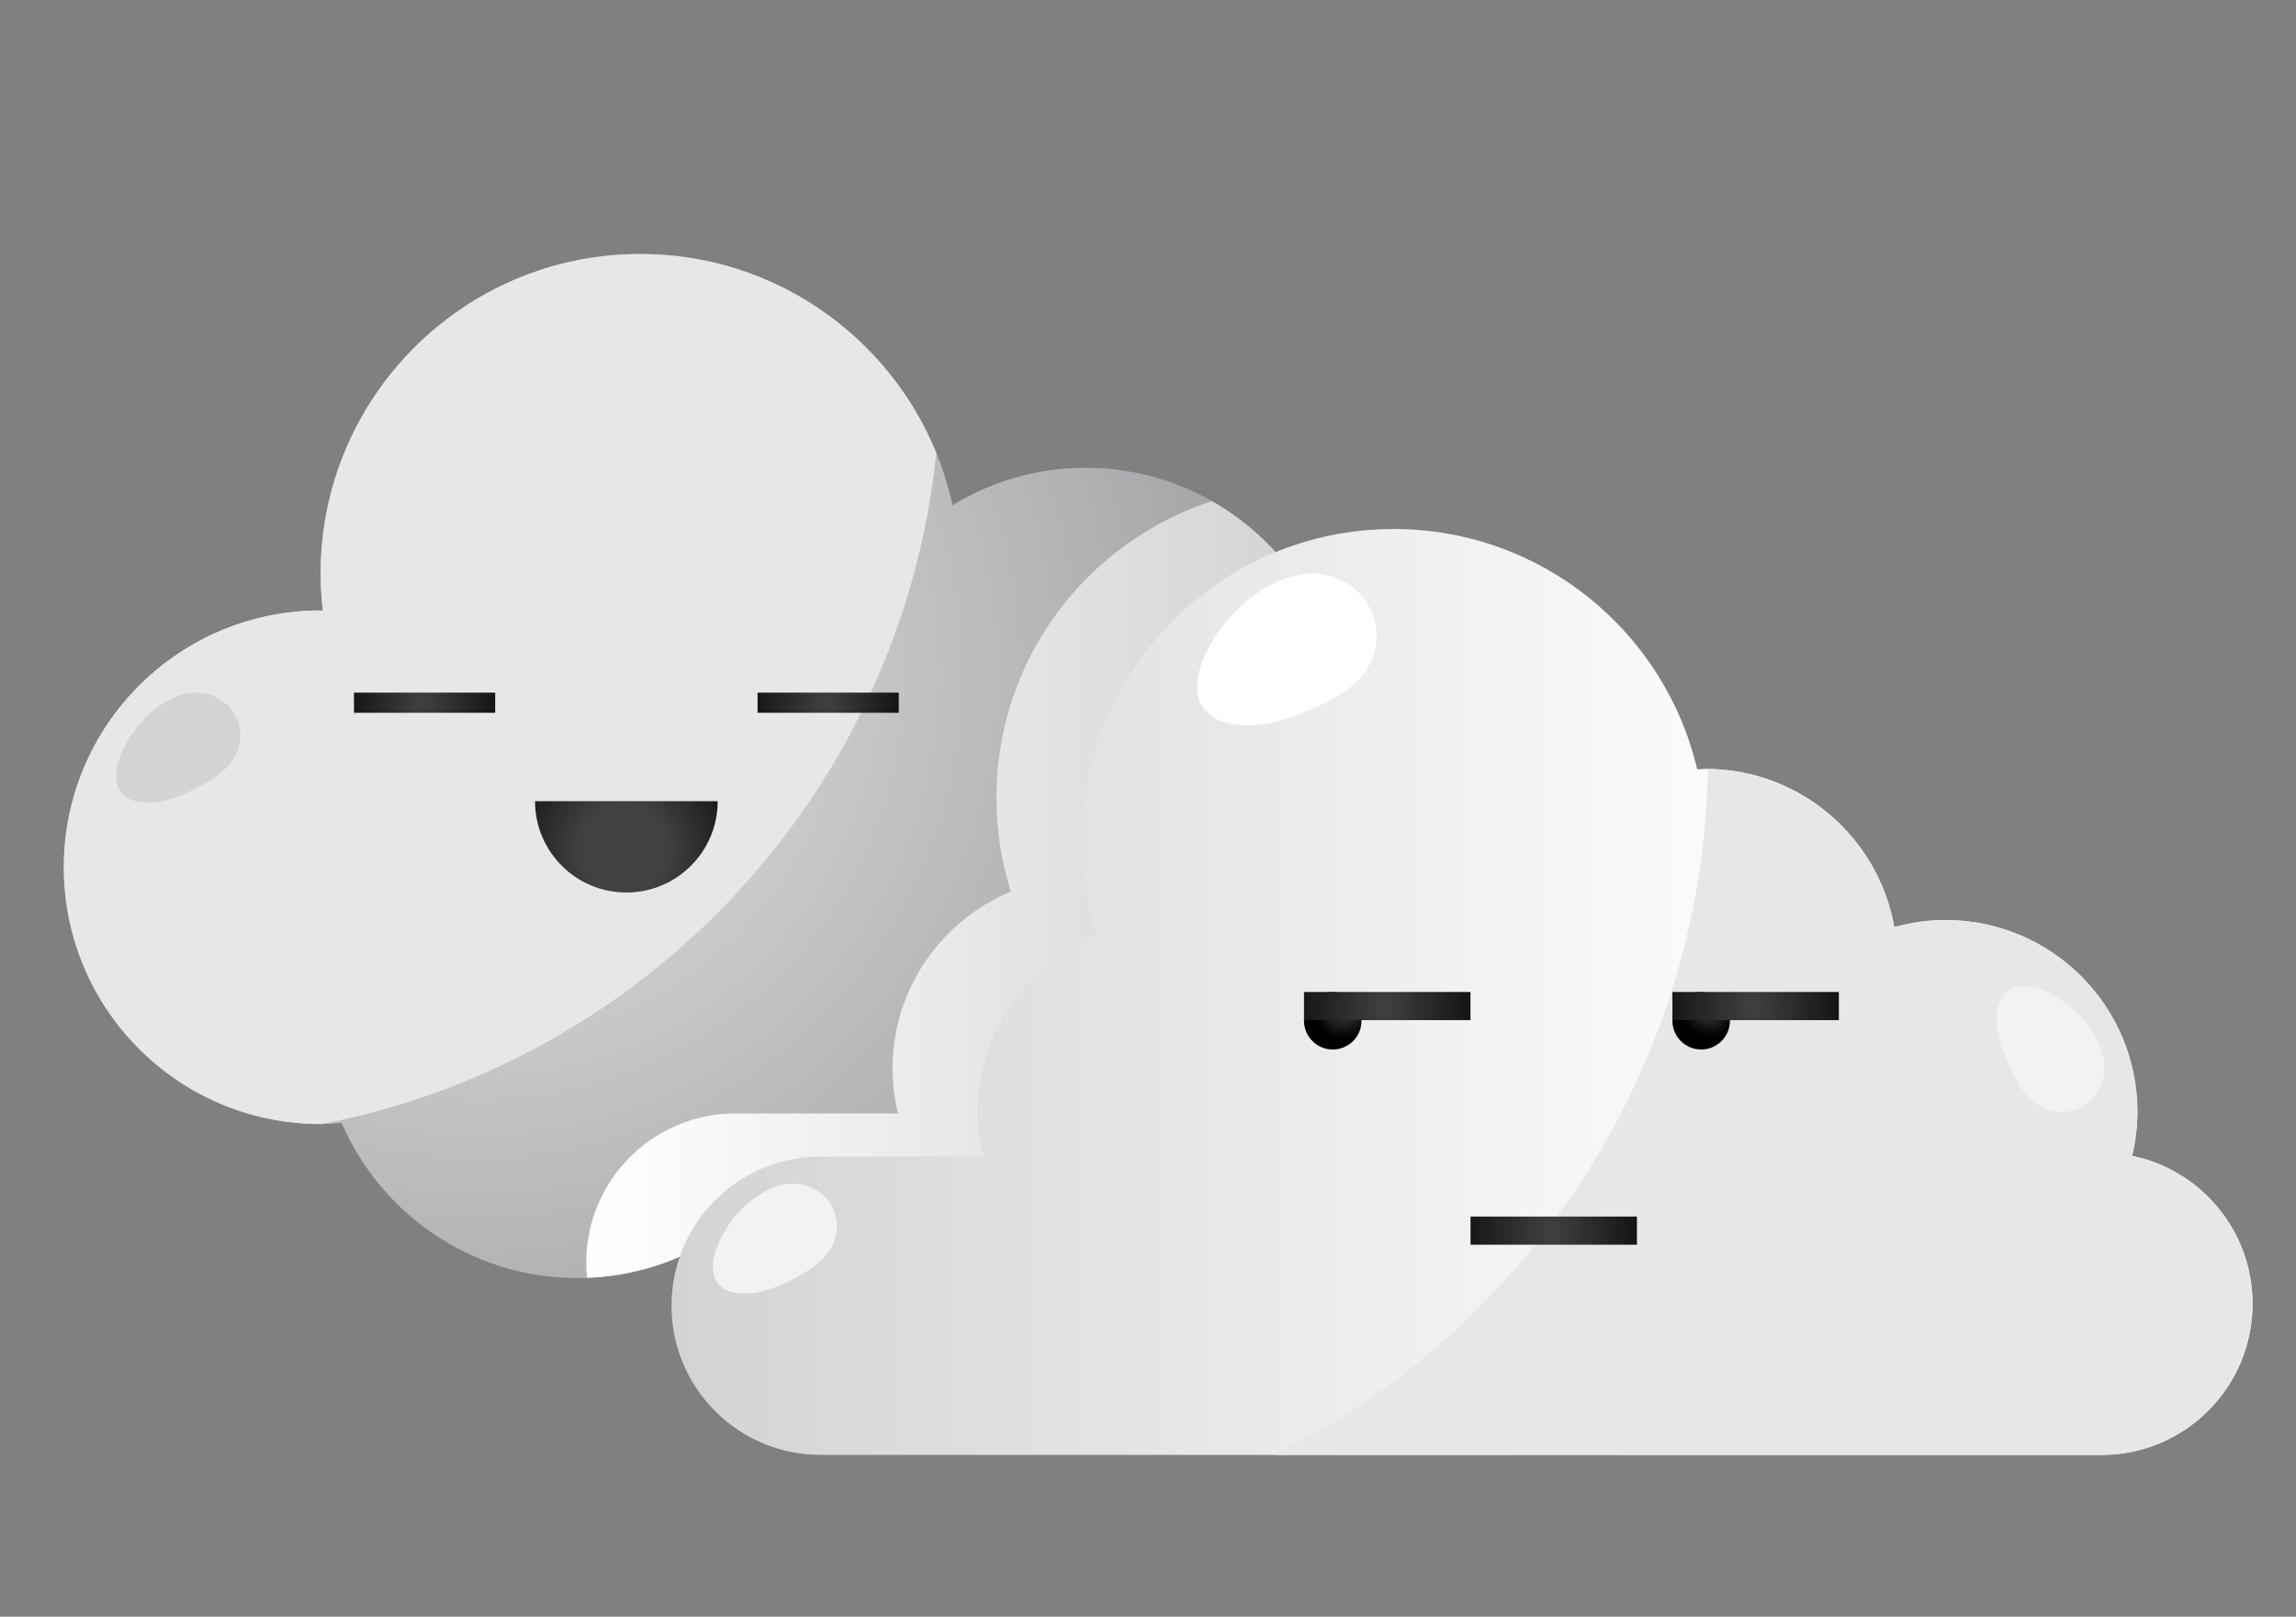 <?xml version="1.0" encoding="utf-8"?>
<!-- Generator: Adobe Illustrator 16.0.0, SVG Export Plug-In . SVG Version: 6.00 Build 0)  -->
<!DOCTYPE svg PUBLIC "-//W3C//DTD SVG 1.1//EN" "http://www.w3.org/Graphics/SVG/1.1/DTD/svg11.dtd">
<svg version="1.1" id="Layer_1" xmlns="http://www.w3.org/2000/svg" xmlns:xlink="http://www.w3.org/1999/xlink" x="0px" y="0px"
	 width="99.75px" height="70.25px" viewBox="23.5 1.75 99.75 70.25" enable-background="new 23.5 1.75 99.75 70.25"
	 xml:space="preserve">
<rect x="23.5" y="1.75" width="99.75" height="70.25" fill="#808080" stroke="none"/>
<radialGradient id="XMLID_2_" cx="686.284" cy="571.047" r="41.571" gradientTransform="matrix(1 0 0 1 -642 -540)" gradientUnits="userSpaceOnUse">
	<stop  offset="0" style="stop-color:#E6E7E8"/>
	<stop  offset="1" style="stop-color:#939598"/>
</radialGradient>
<path id="XMLID_1782_" fill="url(#XMLID_2_)" d="M37.431,28.276c0.033,0,0.064,0.004,0.096,0.005
	c-0.061-0.528-0.096-1.063-0.096-1.607c0-7.669,6.217-13.887,13.886-13.887c6.65,0,12.205,4.674,13.565,10.915
	c1.686-1.024,3.659-1.625,5.777-1.625c6.163,0,11.157,4.997,11.157,11.159c0,0.222-0.019,0.437-0.031,0.655
	c0.533-0.1,1.082-0.16,1.645-0.16c4.86,0,8.805,3.941,8.805,8.803s-3.943,8.804-8.805,8.804c-1.236,0-2.414-0.258-3.481-0.719
	c-2,1.898-4.699,3.074-7.677,3.074c-0.365,0-0.727-0.021-1.084-0.055c-2.047,2.383-5.076,3.897-8.462,3.897
	c-2.756,0-5.274-1.004-7.22-2.659c-1.902,1.505-4.301,2.411-6.915,2.411c-4.593,0-8.535-2.777-10.248-6.742
	c-0.301,0.024-0.604,0.047-0.913,0.047c-6.162,0-11.158-4.995-11.158-11.157C26.273,33.272,31.268,28.276,37.431,28.276z"/>
<path id="XMLID_1781_" fill="#E6E7E8" d="M64.179,21.437c-2.066-5.072-7.045-8.649-12.862-8.649
	c-7.669,0-13.886,6.217-13.886,13.887c0,0.544,0.036,1.08,0.096,1.607c-0.032-0.001-0.063-0.005-0.096-0.005
	c-6.163,0-11.158,4.996-11.158,11.159c0,6.162,4.995,11.158,11.158,11.158c0.018,0,0.036-0.001,0.054-0.002
	C51.688,47.842,62.667,36.047,64.179,21.437z"/>
<path id="XMLID_1780_" fill="#D1D3D4" d="M31.387,31.945c1.741-0.538,3.281,1.257,2.194,2.866c-0.31,0.457-0.822,0.789-1.319,1.063
	c-0.688,0.379-1.424,0.7-2.121,0.745c-2.034,0.131-1.901-1.591-0.825-3.093C29.82,32.823,30.576,32.195,31.387,31.945z"/>
<linearGradient id="XMLID_3_" gradientUnits="userSpaceOnUse" x1="690.971" y1="580.531" x2="722.32" y2="580.531" gradientTransform="matrix(1 0 0 1 -642 -540)">
	<stop  offset="0" style="stop-color:#FFFFFF"/>
	<stop  offset="1" style="stop-color:#D1D3D4"/>
</linearGradient>
<path id="XMLID_1778_" fill="url(#XMLID_3_)" d="M92.232,42.535c0-4.862-3.942-8.803-8.803-8.803c-0.563,0-1.111,0.059-1.646,0.16
	c0.014-0.218,0.032-0.434,0.032-0.656c0-4.164-2.282-7.793-5.664-9.71c-5.432,1.765-9.36,6.866-9.36,12.888
	c0,1.421,0.219,2.789,0.625,4.078c-3.018,1.254-5.142,4.229-5.142,7.697c0,0.672,0.087,1.318,0.236,1.943h-7.059
	c-3.58,0-6.482,2.902-6.482,6.483l0,0c0,0.224,0.012,0.444,0.033,0.663c2.453-0.09,4.698-0.978,6.5-2.402
	c1.947,1.655,4.465,2.659,7.22,2.659c3.387,0,6.416-1.517,8.462-3.897c0.357,0.034,0.719,0.055,1.084,0.055
	c2.978,0,5.676-1.176,7.676-3.074c1.068,0.461,2.246,0.719,3.482,0.719C88.292,51.339,92.232,47.396,92.232,42.535z"/>
<linearGradient id="XMLID_4_" gradientUnits="userSpaceOnUse" x1="694.673" y1="584.854" x2="744.45" y2="584.854" gradientTransform="matrix(1 0 0 1 -642 -540)">
	<stop  offset="0" style="stop-color:#D1D3D4"/>
	<stop  offset="1" style="stop-color:#FFFFFF"/>
</linearGradient>
<path id="XMLID_1777_" fill="url(#XMLID_4_)" d="M116.132,51.977c0.144-0.615,0.228-1.252,0.228-1.91
	c0-4.604-3.731-8.338-8.338-8.338c-0.771,0-1.515,0.111-2.223,0.307c-0.693-3.905-4.098-6.876-8.201-6.876
	c-0.123,0-0.242,0.015-0.363,0.019c-1.404-5.984-6.773-10.442-13.188-10.442c-7.484,0-13.551,6.068-13.551,13.551
	c0,1.421,0.22,2.791,0.625,4.077c-3.018,1.254-5.142,4.229-5.142,7.702c0,0.67,0.088,1.315,0.237,1.94h-7.06
	c-3.579,0-6.483,2.901-6.483,6.481l0,0c0,3.58,2.904,6.482,6.483,6.482h8.524h24.087h23.028c3.628,0,6.567-2.939,6.567-6.568l0,0
	C121.363,55.236,119.119,52.592,116.132,51.977z"/>
<path id="XMLID_1776_" fill="#E6E7E8" d="M116.132,51.977c0.144-0.615,0.228-1.252,0.228-1.91c0-4.604-3.731-8.338-8.338-8.338
	c-0.771,0-1.515,0.111-2.223,0.307c-0.688-3.873-4.039-6.822-8.098-6.872c-0.241,13.065-7.848,24.327-18.846,29.81h12.912h23.028
	c3.628,0,6.567-2.939,6.567-6.566l0,0C121.363,55.236,119.119,52.592,116.132,51.977z"/>
<path id="XMLID_1775_" fill="#F1F2F2" d="M114.859,47.602c0.447,1.766-1.42,3.213-2.975,2.047c-0.438-0.332-0.746-0.857-0.992-1.371
	c-0.346-0.704-0.631-1.457-0.641-2.155c-0.027-2.038,1.684-1.819,3.132-0.669C114.061,45.99,114.65,46.775,114.859,47.602z"/>
<path id="XMLID_1774_" fill="#F1F2F2" d="M57.31,53.279c1.741-0.535,3.28,1.258,2.192,2.865c-0.308,0.457-0.821,0.791-1.317,1.063
	c-0.688,0.379-1.426,0.7-2.123,0.746c-2.034,0.13-1.901-1.591-0.824-3.095C55.742,54.157,56.497,53.529,57.31,53.279z"/>
<path id="XMLID_1773_" fill="#FFFFFF" d="M79.84,26.743c2.514-0.565,4.541,2.167,2.862,4.339c-0.478,0.615-1.231,1.031-1.958,1.366
	c-1.008,0.46-2.08,0.836-3.07,0.82c-2.892-0.046-2.557-2.486-0.904-4.505C77.545,27.816,78.669,27.007,79.84,26.743z"/>
<g id="XMLID_1770_">
	
		<radialGradient id="XMLID_5_" cx="723.863" cy="585.644" r="1.25" gradientTransform="matrix(1 0 0 1 -642 -540)" gradientUnits="userSpaceOnUse">
		<stop  offset="0" style="stop-color:#414042"/>
		<stop  offset="1" style="stop-color:#000000"/>
	</radialGradient>
	<circle id="XMLID_1772_" fill="url(#XMLID_5_)" cx="81.402" cy="46.104" r="1.25"/>
	
		<radialGradient id="XMLID_6_" cx="739.769" cy="585.546" r="1.25" gradientTransform="matrix(1 0 0 1 -642 -540)" gradientUnits="userSpaceOnUse">
		<stop  offset="0" style="stop-color:#414042"/>
		<stop  offset="1" style="stop-color:#000000"/>
	</radialGradient>
	<circle id="XMLID_1771_" fill="url(#XMLID_6_)" cx="97.408" cy="46.104" r="1.25"/>
</g>
<g id="XMLID_1753_">
	<g id="XMLID_1758_">
		
			<radialGradient id="XMLID_7_" cx="844.489" cy="585.504" r="6.521" gradientTransform="matrix(0.845 0 0 1 -629.935 -540)" gradientUnits="userSpaceOnUse">
			<stop  offset="0" style="stop-color:#414042"/>
			<stop  offset="1" style="stop-color:#000000"/>
		</radialGradient>
		<rect id="XMLID_1759_" x="80.152" y="44.855" fill="url(#XMLID_7_)" width="7.232" height="1.223"/>
	</g>
	<g id="XMLID_1756_">
		
			<radialGradient id="XMLID_8_" cx="853.051" cy="595.264" r="6.518" gradientTransform="matrix(0.845 0 0 1 -629.935 -540)" gradientUnits="userSpaceOnUse">
			<stop  offset="0" style="stop-color:#414042"/>
			<stop  offset="1" style="stop-color:#000000"/>
		</radialGradient>
		<rect id="XMLID_1757_" x="87.387" y="54.614" fill="url(#XMLID_8_)" width="7.23" height="1.223"/>
	</g>
	<g id="XMLID_1754_">
		
			<radialGradient id="XMLID_9_" cx="863.432" cy="585.504" r="6.521" gradientTransform="matrix(0.845 0 0 1 -629.935 -540)" gradientUnits="userSpaceOnUse">
			<stop  offset="0" style="stop-color:#414042"/>
			<stop  offset="1" style="stop-color:#000000"/>
		</radialGradient>
		<rect id="XMLID_1755_" x="96.157" y="44.855" fill="url(#XMLID_9_)" width="7.233" height="1.223"/>
	</g>
</g>
<g id="XMLID_1748_">
	<g id="XMLID_1750_">
		
			<radialGradient id="XMLID_10_" cx="683.854" cy="572.312" r="4.673" gradientTransform="matrix(1 0 0 1 -642 -540)" gradientUnits="userSpaceOnUse">
			<stop  offset="0" style="stop-color:#414042"/>
			<stop  offset="1" style="stop-color:#000000"/>
		</radialGradient>
		<rect id="XMLID_1752_" x="38.878" y="31.847" fill="url(#XMLID_10_)" width="6.135" height="0.876"/>
		
			<radialGradient id="XMLID_11_" cx="701.388" cy="572.312" r="4.672" gradientTransform="matrix(1 0 0 1 -642 -540)" gradientUnits="userSpaceOnUse">
			<stop  offset="0" style="stop-color:#414042"/>
			<stop  offset="1" style="stop-color:#000000"/>
		</radialGradient>
		<rect id="XMLID_1751_" x="56.412" y="31.847" fill="url(#XMLID_11_)" width="6.135" height="0.876"/>
	</g>
	
		<radialGradient id="XMLID_12_" cx="692.594" cy="578.672" r="6.585" gradientTransform="matrix(1 0 0 1 -642 -540)" gradientUnits="userSpaceOnUse">
		<stop  offset="0.293" style="stop-color:#414042"/>
		<stop  offset="1" style="stop-color:#000000"/>
	</radialGradient>
	<path id="XMLID_1749_" fill="url(#XMLID_12_)" d="M50.713,40.532c2.19,0,3.967-1.776,3.967-3.968h-7.935
		C46.745,38.755,48.521,40.532,50.713,40.532z"/>
</g>
</svg>
